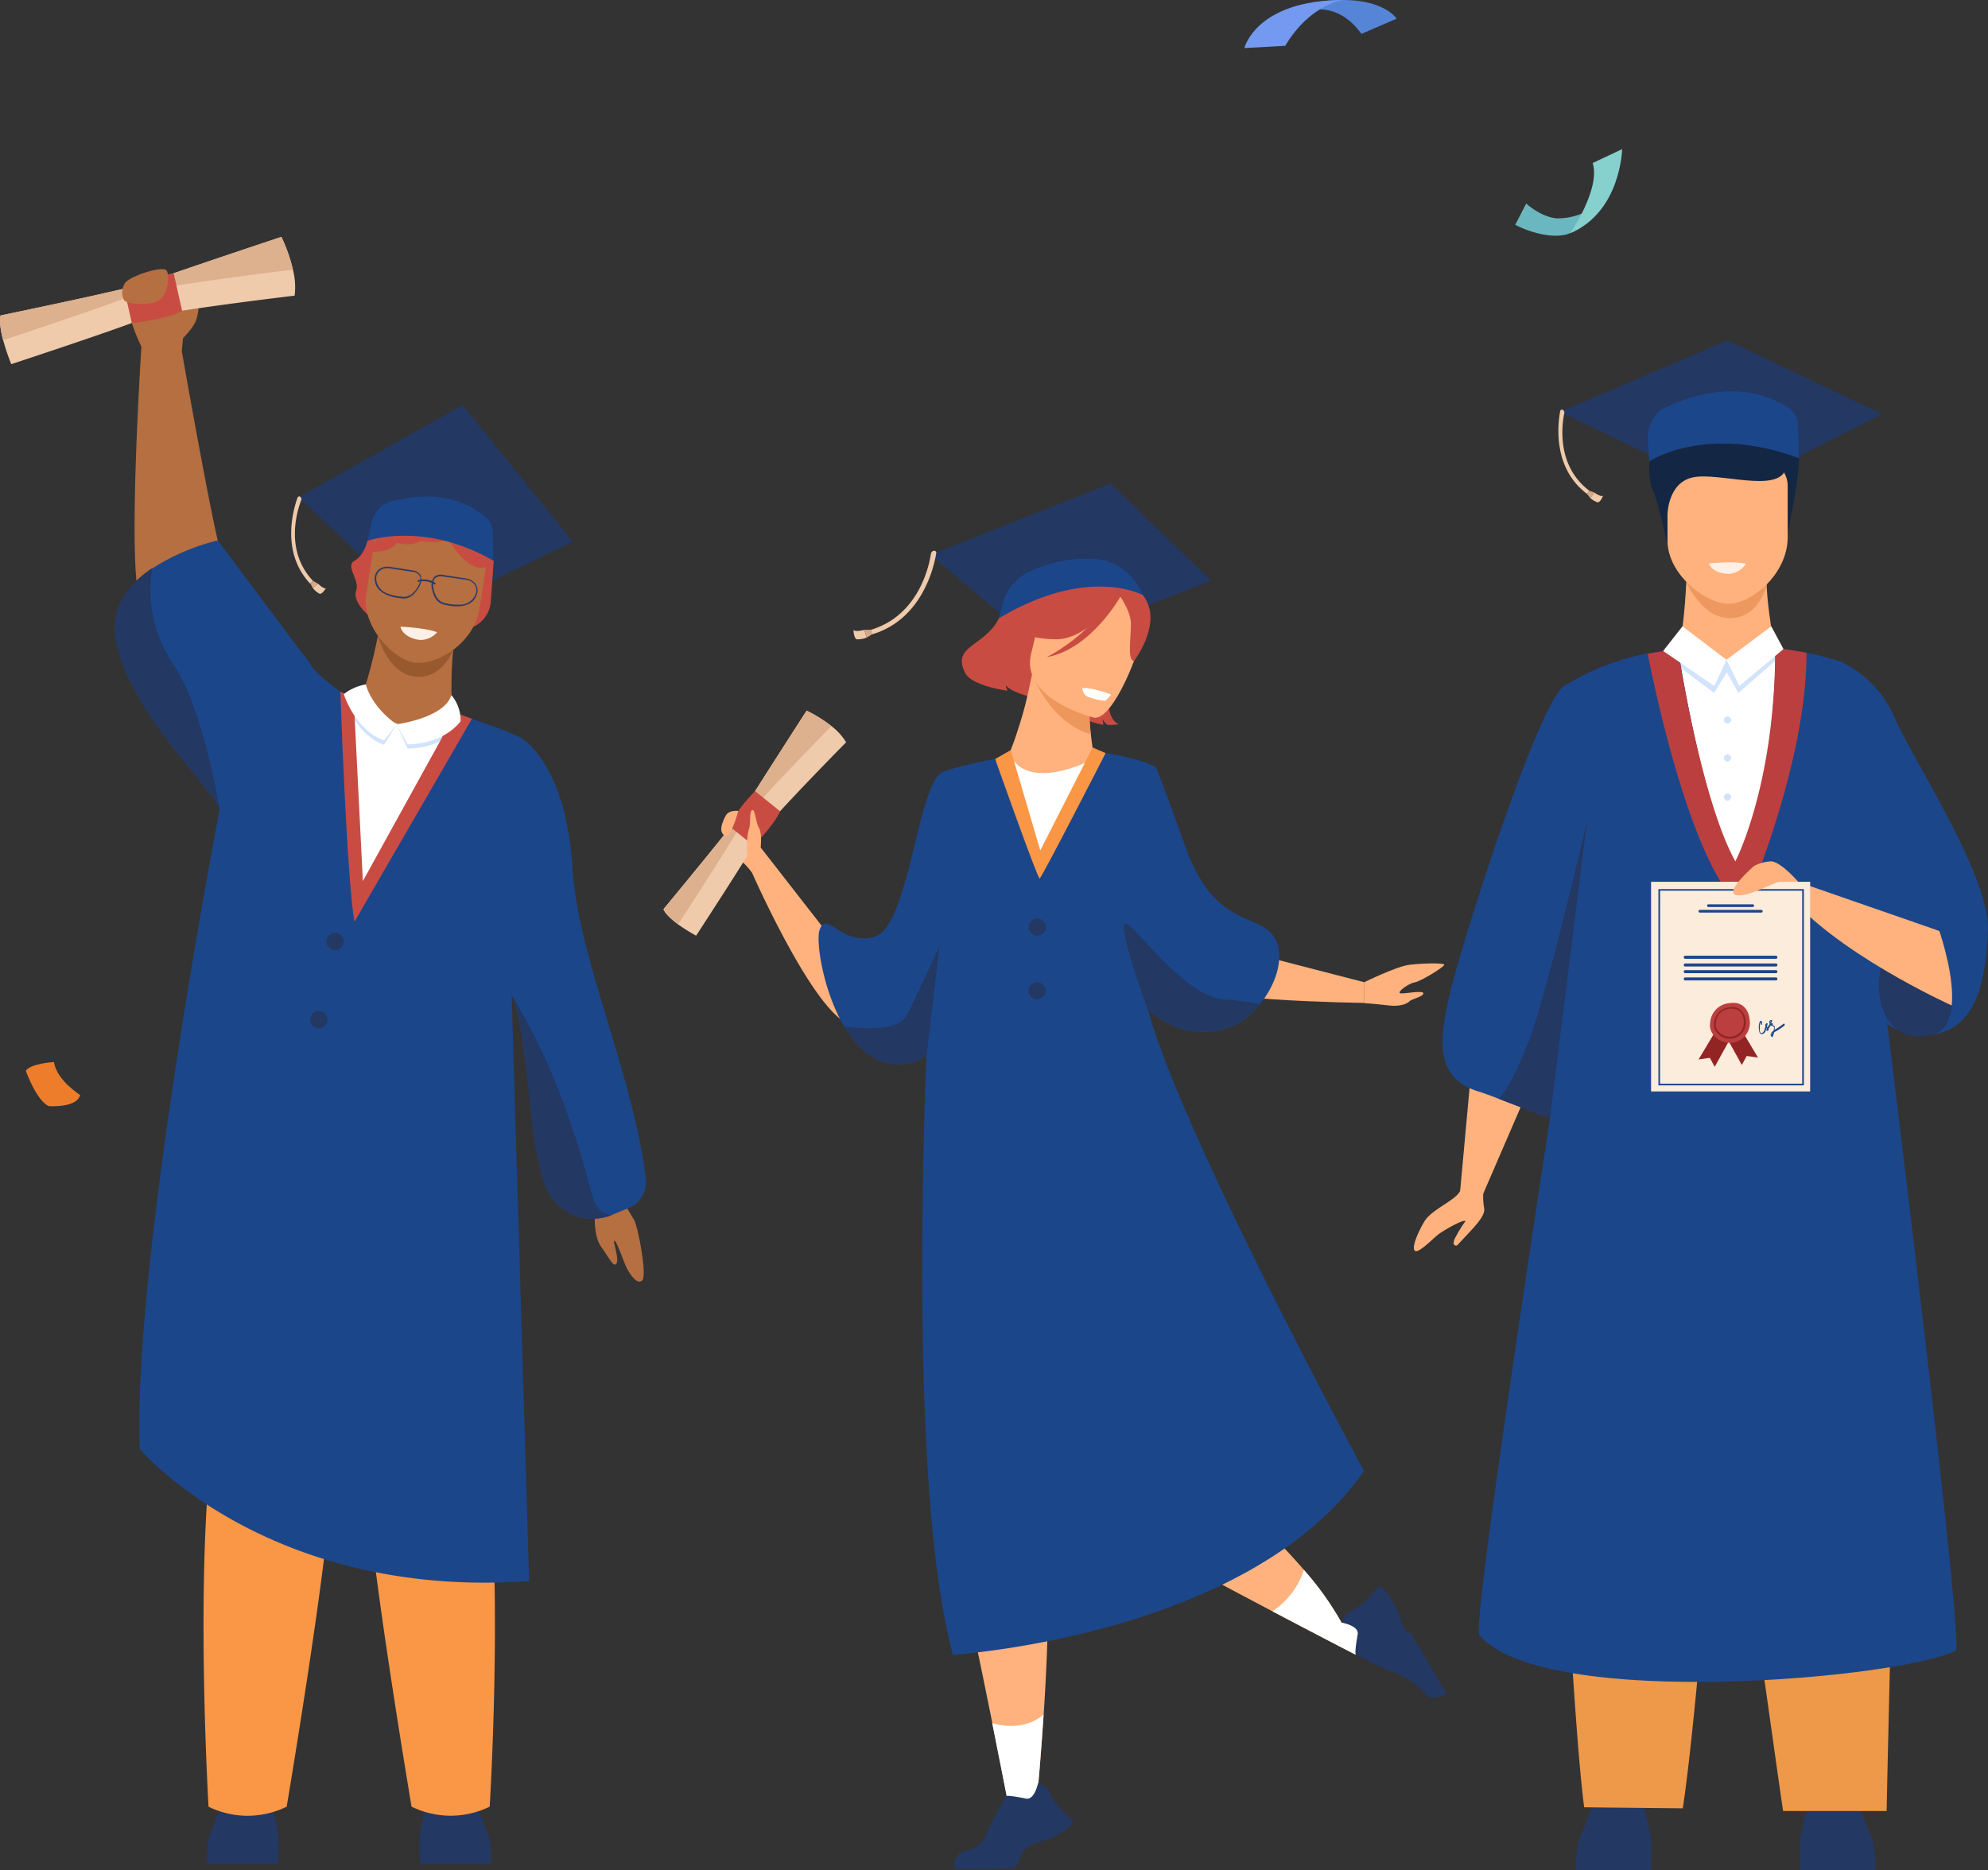 <svg xmlns="http://www.w3.org/2000/svg" viewBox="0 0 352.43 331.59"><rect x="0" y="0" width="352.43" height="331.59" fill="#333333" stroke="none"/><defs><style>.cls-1{fill:#ed7d2b;}.cls-2{fill:#ffb27d;}.cls-3{fill:#233862;}.cls-4{fill:#c94c43;}.cls-5{fill:#ed975d;}.cls-6{fill:#fff;}.cls-7{fill:#1c468a;}.cls-8{fill:#f99746;}.cls-9{fill:#efcbab;}.cls-10{fill:#d8a987;}.cls-11{fill:#ddb08e;}.cls-12{fill:#b56f40;}.cls-13{fill:#99592e;}.cls-14{fill:#2c3a64;}.cls-15{fill:#d2e3fc;}.cls-16{fill:#fff0e6;}.cls-17{fill:#ed985f;}.cls-18{fill:#132644;}.cls-19{fill:#ee9849;}.cls-20{fill:#bc3f3f;}.cls-21{fill:#fcecdb;}.cls-22{fill:#932424;}.cls-23{fill:#5685d8;}.cls-24{fill:#739af0;}.cls-25{fill:#6bb7bf;}.cls-26{fill:#86d1cd;}</style></defs><title>Ativo 3</title><g id="Camada_2" data-name="Camada 2"><g id="Camada_1-2" data-name="Camada 1"><path class="cls-1" d="M14.2,194.15S10,191.5,9.57,188.31c0,0-4.08.22-5,1.54,0,0,1.87,5.29,4.08,6.28C8.69,196.14,13.65,196.47,14.2,194.15Z"/><path class="cls-2" d="M133.34,154.77a13.41,13.41,0,0,0-2.29-2.45c-1.22-.94-2.51-2.71-2.13-3.28a42.87,42.87,0,0,1,4-3.26l2,4.83Z"/><polygon class="cls-3" points="164.97 98.38 196.88 85.73 214.74 102.94 184.4 114.78 164.97 98.38"/><path class="cls-2" d="M147.55,166.57l-12.71-16.32-1.51,4.51s13,29.6,19,26.85C155.09,180.33,147.55,166.57,147.55,166.57Z"/><path class="cls-4" d="M187.28,113.35s-6.2,3.65-2.4,10.73c0,0-5.43-1-6.6-2.61a4.26,4.26,0,0,0,.34,1s-6.36-.81-7.53-3.18c-2.42-4.89,3.45-4.58,6-9.66,3.31-6.63,8.51-11.84,15.86-8.18,0,0,10.28-.56,5.63,12.61s-.26,14.33-.26,14.33a6.47,6.47,0,0,1-2,.12s-.77-.56-.82-1.08a3.17,3.17,0,0,0,.13,1.09s-4.86-.81-6.75-3.22S185.86,115.95,187.28,113.35Z"/><path class="cls-2" d="M178.32,134.55h0S178.27,134.55,178.32,134.55Z"/><path class="cls-2" d="M193.39,130.21c.18,1.63.4,3.1.5,3.8.07.5,1.2,9.41-.87,9.5s-7.18,10.64-9.49,10.56c-2.58-.1-4.87-19.51-5.21-19.51.66-.29,2.67-6.67,3.31-9.11.77-3,1.38-6.14,1.38-6.14l10.48.66.62,0a36.48,36.48,0,0,0-.85,4c0,.17,0,.34-.07.5A27.18,27.18,0,0,0,193.39,130.21Z"/><path class="cls-4" d="M181.57,118.25s-1.7-5.39-1.35-9.52c.25-2.95,4.95-11.31,15-7,0,0,2.47-.59,4.82,2.1,1.87,2.14,4.28,6.33-1.81,14.47l-1.77,2.82Z"/><path class="cls-5" d="M193.39,130.21C186.06,128.07,183,119.6,183,119.6c3.1.09,7.14,2.24,10.31,4.43,0,.17,0,.34-.07.5A27.18,27.18,0,0,0,193.39,130.21Z"/><path class="cls-2" d="M193.91,127.24s-13.24-3.27-11.08-11.49,1.91-14.17,10.46-12.43,9.36,5.31,9.3,8.23S197.41,127.88,193.91,127.24Z"/><path class="cls-4" d="M199.35,104.71s-6.16,8.68-12.08,8.64-7.93-2.16-7.93-2.16a16.23,16.23,0,0,0,7.58-7.91S197.84,99.41,199.35,104.71Z"/><path class="cls-4" d="M198.25,105.26s2.13,2.86,2.23,5.13-.74,6.65.55,6.83c0,0,4.45-5.83,2.38-10.34C201.21,102.1,198.25,105.26,198.25,105.26Z"/><path class="cls-4" d="M198.67,105.72s-5.24,9.41-13.09,10.79c0,0,8.63-4.35,11-10.85S198.67,105.72,198.67,105.72Z"/><path class="cls-6" d="M191.84,122s.17,1.25,1,1.55a11.56,11.56,0,0,0,3.13.7,10.62,10.62,0,0,0,1-1.11S193.61,121.83,191.84,122Z"/><path class="cls-2" d="M186.9,247.63l-.5,2.09c-1,4.15-1.93,8-2.51,11.21-.76,4.19-.94,7.31.06,8.61,2.58,3.38,1.92,21.46,1.07,34.48-.5,7.75-1.07,13.7-1.07,13.7l-4.68,4.82s-1.48-7.69-3.35-17c-2.51-12.54-5.73-28-7-31.84-1-3-2.47-15.86-3.76-29l-.19-2c-.22-2.29-.44-4.58-.64-6.81a116.08,116.08,0,0,1,.52-24.1,28.31,28.31,0,0,1,13.93-5.69c4.62-.4,9,1.07,11.11,6.74C193,221.14,189.84,235.4,186.9,247.63Z"/><path class="cls-5" d="M186.9,247.63c-6.41-4.63-15.43-12.87-18.71-26.38-.63-6.72,4.67-13.1,10.58-15.11,4.62-.4,9,1.07,11.11,6.74C193,221.14,189.84,235.4,186.9,247.63Z"/><path class="cls-2" d="M210.28,166l31.51,8.14v3.68s-31.36-.37-33.38-3.86S210.28,166,210.28,166Z"/><path class="cls-2" d="M241.8,287.32l-1.47,6.08s-6.51-3.36-14.77-7.71c-12.88-6.78-30-16-33.37-18.53-2.21-1.7-5.14-10.92-7.85-21.36-4-15.56-7.6-33.8-7.6-33.8s6-23,22-8.92c9.57,8.42,8.08,24.64,7,37.25-.7,8.46-1.2,15.31,2,17.08,4.56,2.54,15.6,11.84,23.41,20.94a53.53,53.53,0,0,1,6.7,9.39Z"/><path class="cls-2" d="M241.8,174.18s5.78-2.85,8.08-3.12,6.16-.37,6.16,0-4.14,2.94-5.24,3.12-3.22,1.75-2.57,1.93,4-.6,4.09,0-2.07,1-2.44,1.42-1.65,1-3.72.74-4.36-.41-4.36-.41Z"/><path class="cls-7" d="M241.8,260.82c-20.35,29.3-72.85,32.58-72.85,32.58-8.52-31.11-5-109.77-3.08-139-.12-5.11.08-9.42.92-11.08,1.31-2.59,8.4-7.08,11-9.31a4.4,4.4,0,0,1,1.1-.28c.38,1.34,5.11,17.39,5.58,17.06s8.45-15.58,9.29-17.38l1.61.06c1.41.07,9,1.59,9.64,2.81.22.43,2.4,6.2,5.14,13.85v0c5.13,14.35,12.66,11.65,15.65,15.9,1.88,2.67,1.07,7.65-2.42,12-.3.37-.61.73-.94,1.08-2.65,2.81-6.25,4.47-12.11,3.61a16.64,16.64,0,0,1-6.81-3.7C209.24,200.62,241.8,260.82,241.8,260.82Z"/><path class="cls-8" d="M179.18,133l-2.76,1.58s7.52,21.28,7.89,21.18S196,133.53,196,133.53l-2.3-1-9.27,18.22Z"/><path class="cls-7" d="M202.64,105.54s-9.64-5.41-25.57,4.1l.69-2.61a8.67,8.67,0,0,1,4.29-5.46,23.53,23.53,0,0,1,11.4-2.49,9.75,9.75,0,0,1,8.6,5.31Z"/><path class="cls-9" d="M154.59,112.48l-.24-.8c8.54-2.53,10.37-11.4,10.68-13.47a.67.67,0,0,1,.49-.55h0a.37.37,0,0,1,.46.42C165.59,100.48,163.49,109.84,154.59,112.48Z"/><polygon class="cls-10" points="154.35 111.67 153.22 111.67 153.65 113.05 154.59 112.48 154.35 111.67"/><path class="cls-9" d="M153.21,111.68s-1.57.44-1.9,0c0,0,0,1.33.52,1.67a4.36,4.36,0,0,0,1.81-.3Z"/><path class="cls-6" d="M179.75,134.89s2.52,4.63,12.55.41l-7.88,15.48Z"/><path class="cls-7" d="M176.43,134.55s-1.31,44-12.17,52.58a6.58,6.58,0,0,1-2.44,1.25c-5.49,1.4-9.48-1.87-12.17-6.4-3.75-6.29-5-15-4.38-17,1.21-3.83,4,2.94,9.86,1.08s7.44-25.47,11.53-28.91C167.72,136.24,176.43,134.55,176.43,134.55Z"/><path class="cls-9" d="M123.41,165.9a31.72,31.72,0,0,1-3.2-2,13.29,13.29,0,0,1-1.93-1.68,4,4,0,0,1-.67-1s13.26-16,14.32-17.84S143,126,143,126a25.35,25.35,0,0,1,2.7,1.53c.55.36,1.13.76,1.69,1.21a10.52,10.52,0,0,1,2.61,2.87s-14.57,14.76-15.6,16.89S123.41,165.9,123.41,165.9Z"/><path class="cls-11" d="M120.22,163.88a13.29,13.29,0,0,1-1.93-1.68,4,4,0,0,1-.67-1s13.26-16,14.32-17.84S143,126,143,126a25.35,25.35,0,0,1,2.7,1.53c.55.36,1.13.76,1.69,1.21-4.09,4.17-15.13,15.56-16.08,17.51S123.2,159.3,120.22,163.88Z"/><path class="cls-4" d="M133.86,140.28s-3.91,3.8-4.36,6.38l4.09,3.28s3.58-3.51,4.71-6.1Z"/><path class="cls-2" d="M134.85,150.26s.28-2.58-.31-3.48-.65-3.41-1.2-3.14-.2,2.31-.55,3.3-.86,5.59.55,6.46S134.85,150.26,134.85,150.26Z"/><path class="cls-2" d="M130.88,143.79s-1.63-.25-2.22.83-1.33,2.84-.21,3.53S130.88,143.79,130.88,143.79Z"/><path class="cls-6" d="M185,304c-.5,7.75-1.07,13.7-1.07,13.7l-4.68,4.82s-1.48-7.69-3.35-17C175.91,305.53,181.16,307.35,185,304Z"/><path class="cls-3" d="M188.65,324.69l-2.52,1.37c-.92.32-1.68.42-2.6.77a5.38,5.38,0,0,0-2.45,1.79c-.71,2.9-1.72,2.71-1.72,2.71l-10.14.1c-.48-.24.33-2.29.72-2.67,1-.94,3.83-.47,4.88-3.44.59-1.67,3.5-6.86,3.5-6.86l0,0c.1-.05.64-.16,3.57.45,1.51.31,2.14-2.76,2.14-2.76a2.87,2.87,0,0,1,1,.47,3,3,0,0,1,1.12,1.52,12.14,12.14,0,0,0,2.92,3.56c.65.6,1.14,1,1.14,1S190.67,323.25,188.65,324.69Z"/><path class="cls-6" d="M241.8,287.32l-1.47,6.08s-6.51-3.36-14.77-7.71a13.83,13.83,0,0,0,5.58-7.34,53.53,53.53,0,0,1,6.7,9.39Z"/><path class="cls-3" d="M250.22,289.68h0a2.66,2.66,0,0,1-1.65-1.73c-.38-.92-.5-1.67-.85-2.58l-1.44-2.48c-1.51-2-2-1.52-2-1.52s-.39.5-1,1.17a12.15,12.15,0,0,1-3.48,3,3,3,0,0,0-1.49,1.17,2.87,2.87,0,0,0-.44,1s3.09.54,2.82,2.06c-.52,2.95-.4,3.48-.35,3.58l0,0s5.27,2.76,7,3.3a13.15,13.15,0,0,1,5.54,3.93,1.74,1.74,0,0,0,1.48.46c.79-.12,1.82-.38,2-.86Z"/><circle class="cls-3" cx="183.86" cy="164.38" r="1.52"/><circle class="cls-3" cx="183.86" cy="175.68" r="1.52"/><path class="cls-3" d="M223.33,178c-.3.37-.61.73-.94,1.08-2.65,2.81-6.25,4.47-12.11,3.61a16.64,16.64,0,0,1-6.81-3.7s-4.83-13.19-4.18-15.05,10,12.6,17.67,13.28A56.55,56.55,0,0,1,223.33,178Z"/><path class="cls-3" d="M166.56,167.74l-2.3,19.4a6.58,6.58,0,0,1-2.44,1.25c-5.49,1.4-9.48-1.87-12.17-6.4,2.81.39,9.64,1,11.13-2C162.65,176.25,166.56,167.74,166.56,167.74Z"/><path class="cls-12" d="M31.33,61.07s2.73-2.47,3.4-4.2.59-4.63.59-6.52a.76.76,0,0,0-1,.61c-.2.9-.57,3-1.33,3.39s-2.46.37-2.85,2.51A6,6,0,0,0,31.33,61.07Z"/><path class="cls-12" d="M25.07,61.49s-2.49-5.09-2-6.75,8.14-3.47,9.15-2.69,0,10.29,0,10.29Z"/><path class="cls-12" d="M105.47,214.86s-.37,4.2,1.1,6.21,2.25,3.84,2.74,2.92-.79-4.08-.37-4,1.61,3.78,2.21,4.93,1.88,3,2.73,2.07-.79-9.56-1.46-10.66-2.07-3.53-2.07-3.53Z"/><polygon class="cls-3" points="52.94 88.17 82.02 71.82 101.56 96.03 74.93 108.94 52.94 88.17"/><path class="cls-4" d="M65.15,95.89s-.61,2.61-2.31,3.54,1,3.44.3,5.29,2,4.23,2,4.23L84,111.11a5.4,5.4,0,0,0,3-4.42c.24-3.23.53-7.26.53-7.26l-8.21-6.26-11.82.56Z"/><path class="cls-9" d="M2,64.57A37.74,37.74,0,0,1,.56,60.31a15.86,15.86,0,0,1-.55-3A4.75,4.75,0,0,1,.1,55.93s24.21-5,26.59-6S49.89,42,49.89,42a30.13,30.13,0,0,1,1.37,3.42c.24.74.48,1.55.67,2.39a12.53,12.53,0,0,1,.3,4.61s-24.53,2.91-27.07,4.13S2,64.57,2,64.57Z"/><path class="cls-11" d="M.56,60.31a15.86,15.86,0,0,1-.55-3A4.75,4.75,0,0,1,.1,55.93s24.21-5,26.59-6S49.89,42,49.89,42a30.13,30.13,0,0,1,1.37,3.42c.24.74.48,1.55.67,2.39-6.91.85-25.65,3.23-28,4.35S6.74,58.26.56,60.31Z"/><path class="cls-4" d="M30.8,48.49s-6.46.63-8.8,2.7l1.37,6.1s5.94-.6,8.92-2.17Z"/><path class="cls-3" d="M36.67,330.44s0-3.89.55-5.18,2.59-6.56,2.59-6.56h7.94a48.73,48.73,0,0,1,1.57,6.37c.09,1.57,0,5.37,0,5.37Z"/><path class="cls-3" d="M87.1,330.44s0-3.89-.55-5.18S84,318.7,84,318.7H76a48.68,48.68,0,0,0-1.57,6.37c-.09,1.57,0,5.37,0,5.37Z"/><path class="cls-12" d="M67.23,111.55s-1.59,8.51-3.28,12.18l-9.6,4.71L67.79,155l18.45-16.65-6.13-12s-.58-11.84,1.3-15.89S67.23,111.55,67.23,111.55Z"/><path class="cls-13" d="M67,112.73s1.62,6.61,6.51,7.22,6.83-4.72,6.83-4.72Z"/><path class="cls-12" d="M73.32,117.46c-3.51-.6-9.27-6.29-8.38-12.1l1.39-9.06A3.66,3.66,0,0,1,70.21,93L83.65,95a3.66,3.66,0,0,1,2.69,4.36L85,107.93C84.09,114,77.35,118.15,73.32,117.46Z"/><path class="cls-8" d="M37.66,195.78c0-1.06,1.38,42.13-.69,66.65-2,24.21,0,57.91,0,57.91a15.71,15.71,0,0,0,13.85,0s7.9-46.77,7.85-57.91c-.05-11.86,8.6-64.8,8.6-64.8Z"/><path class="cls-8" d="M86.81,320.33a15.7,15.7,0,0,1-13.85,0s-7.9-46.77-7.85-57.91c0-5-1.51-17.34-3.28-29.92-2.43-17.21-5.32-34.87-5.32-34.87l30.77-1.92s-2.54,42.51-.46,66.72S86.81,320.33,86.81,320.33Z"/><path class="cls-14" d="M70.44,106c-1.31-.2-3.89-.9-4-3.25a2.09,2.09,0,0,1,.65-1.72,2.47,2.47,0,0,1,2-.52l4,.62a1.8,1.8,0,0,1,1.49.9,2.67,2.67,0,0,1-.42,2.26c-.86,1.4-1.83,2-3.06,1.78A7.38,7.38,0,0,1,70.44,106Zm-1.35-5.22a2.21,2.21,0,0,0-1.83.45,1.83,1.83,0,0,0-.56,1.5A3,3,0,0,0,69,105.34a8.06,8.06,0,0,0,2.22.45h0c1.11.17,2-.36,2.8-1.66.18-.29.73-1.3.4-2a1.56,1.56,0,0,0-1.29-.75Z"/><path class="cls-14" d="M79.74,107.41a7.39,7.39,0,0,1-.73-.15c-1.23-.19-2-1-2.38-2.62a2.67,2.67,0,0,1,.28-2.28,1.8,1.8,0,0,1,1.69-.41l4,.62a2.47,2.47,0,0,1,1.79,1.11,2.09,2.09,0,0,1,.1,1.83C83.72,107.72,81.05,107.61,79.74,107.41Zm-1.18-5.19a1.56,1.56,0,0,0-1.45.33c-.53.58-.3,1.7-.22,2,.37,1.48,1.06,2.25,2.17,2.42h0a8.06,8.06,0,0,0,2.25.24,3,3,0,0,0,3-1.82,1.83,1.83,0,0,0-.08-1.6,2.2,2.2,0,0,0-1.6-1Z"/><path class="cls-14" d="M74.15,103.17a.16.16,0,0,1,0-.31,3.81,3.81,0,0,1,3,.47.16.16,0,0,1-.19.26,3.53,3.53,0,0,0-2.77-.42Z"/><path class="cls-6" d="M70.6,128.43l-9.09-3.94s-4.7,37.38,1.57,39.69c0,0,17.9-31.79,16.68-35.88Z"/><path class="cls-15" d="M64.85,122.12a8.85,8.85,0,0,0-3.9,1.72s1.95,6.33,7.13,8.22l2.22-3.63A11.06,11.06,0,0,1,64.85,122.12Z"/><path class="cls-15" d="M70.29,128.43S78.76,128.1,80,124a6.89,6.89,0,0,1,1.63,4.63s-2.68,4-9.38,4.09Z"/><path class="cls-16" d="M71,111.11s4.51.2,6.49,1a3.89,3.89,0,0,1-3.17,1.35C72.52,113.18,71.26,112.32,71,111.11Z"/><path class="cls-12" d="M39.1,97.83c-4.09,2.58-9.67,6.07-14.23,8.82a16.75,16.75,0,0,1-.48-2.08c-1.51-9.63.68-43.09.68-43.09a9.69,9.69,0,0,1,3.09-.89,4.17,4.17,0,0,1,4.08,1.75S37.4,91.77,39.1,97.83Z"/><path class="cls-7" d="M111.47,214.18l-3.08,1.28a9,9,0,0,1-11.86-5.59c-2.17-6.71-2.4-13.94-3.2-19.88-.4-2.92-.85-9-2.63-13.65h0l3.1,104c-46.41,3.29-69-23.39-69-23.39-1.2-28.15,10-91.58,14.15-113.56-2-4.47-16-17.28-18.36-29.87-1.09-5.84,2.32-10,6.47-12.77A38.17,38.17,0,0,1,38.6,95.82l15,20.05a9.36,9.36,0,0,1,1.26,1.64C56,119.87,62,123.78,62,123.78s.65,33.8,1.87,34.88c1.77-.67,13.6-24.36,16.22-32.26a87.94,87.94,0,0,1,12.13,4.33s8.12,4.34,9.27,23.23c1,16,10.77,36.48,13,55.06A5,5,0,0,1,111.47,214.18Z"/><path class="cls-4" d="M60.34,122.62s1.1,32.66,2.49,40.83l20.83-36-2.87-1.06L64.33,156.22,62.7,123.78Z"/><path class="cls-6" d="M64.85,121.35a8.86,8.86,0,0,0-3.9,1.72s1.95,6.33,7.13,8.22l2.22-2.86S66.07,125.66,64.85,121.35Z"/><path class="cls-6" d="M70.29,128.43s8.47-1.1,9.73-5.18a6.89,6.89,0,0,1,1.63,4.63s-2.68,4-9.38,4.09Z"/><circle class="cls-3" cx="59.41" cy="166.94" r="1.54"/><circle class="cls-3" cx="56.51" cy="180.79" r="1.54"/><path class="cls-9" d="M55,103.5l.51-.48c-5.15-5.43-2.76-12.66-2.12-14.3a.57.57,0,0,0-.13-.61h0a.31.31,0,0,0-.51.11C52.07,90.14,49.67,97.83,55,103.5Z"/><polygon class="cls-10" points="55.55 103.02 56.38 103.5 55.48 104.31 55.04 103.5 55.55 103.02"/><path class="cls-9" d="M56.38,103.49s1,1,1.38.8c0,0-.53,1-1.08,1a3.67,3.67,0,0,1-1.2-1Z"/><path class="cls-4" d="M65.62,97.85s3.61.24,4.67-1.58c0,0,2.93.73,4.22-.37,0,0,4.52.91,4.64-.91,0,0,3.45,6.91,7.24,5.47S80.34,92,80.34,92L67.46,93.72Z"/><path class="cls-7" d="M65.88,92.68l-.74,3.21s10.06-3.57,22.34,3.54l-.14-5.17a3.49,3.49,0,0,0-1.27-2.6c-2.22-1.83-7.53-5.42-17.37-2.56C67.33,89.49,66.21,91.28,65.88,92.68Z"/><path class="cls-12" d="M21.93,53.08a3.1,3.1,0,0,1,.21-2.87C23,48.93,29,47,29.56,48s.2,4.64-1.71,5.44S22.07,53.88,21.93,53.08Z"/><path class="cls-3" d="M38.89,143.36c-2-4.47-16-17.28-18.36-29.87-1.09-5.84,2.32-10,6.47-12.77a23.29,23.29,0,0,0,3.57,16.81C36.09,125.52,38.89,143.36,38.89,143.36Z"/><path class="cls-3" d="M108.38,215.46a9,9,0,0,1-11.86-5.59c-2.17-6.71-2.4-13.94-3.2-19.88-.4-2.92-.85-9-2.63-13.65A117.79,117.79,0,0,1,101,198.7C105.88,212.58,104.36,214.61,108.38,215.46Z"/><polygon class="cls-2" points="261.59 181.26 258.86 211.1 262.91 211.73 274.39 185.18 261.59 181.26"/><path class="cls-2" d="M263.44,208.66a12.33,12.33,0,0,0-.35,5.45c.39,1.55-2,3.68-4.69,6.63-.27.3-.77,0-.71-.4a2.93,2.93,0,0,1,.22-.73,23.53,23.53,0,0,1,1.87-3.07c-.11-.44-3,1.1-4.56,2.16-.93.62-3.63,3.53-4.35,3.1s.44-3.24,1.69-5.3,5.74-3.81,6.3-5.39S263.44,208.66,263.44,208.66Z"/><polygon class="cls-3" points="276.55 73.02 306.26 60.35 333.66 73.42 306.26 87.32 276.55 73.02"/><path class="cls-9" d="M281.35,87.58l.42-.56c-6-4.5-4.82-12-4.46-13.75a.57.57,0,0,0-.23-.58h0a.31.31,0,0,0-.49.19C276.21,74.89,275.11,82.89,281.35,87.58Z"/><polygon class="cls-10" points="281.78 87.02 282.67 87.35 281.92 88.31 281.35 87.58 281.78 87.02"/><path class="cls-9" d="M282.67,87.35s1.11.8,1.5.56c0,0-.36,1.05-.9,1.17a3.67,3.67,0,0,1-1.34-.77Z"/><polygon class="cls-2" points="295.75 299.51 293.74 307.99 291.06 319.23 282.7 319.23 282.2 308.46 281.82 300.15 295.75 299.51"/><path class="cls-3" d="M279.39,331.59s0-4.09.58-5.45,2.72-6.9,2.72-6.9h8.36a51.28,51.28,0,0,1,1.65,6.71c.1,1.65,0,5.65,0,5.65Z"/><path class="cls-3" d="M332.47,331.59s0-4.09-.58-5.45-2.72-6.9-2.72-6.9h-8.36a51.26,51.26,0,0,0-1.65,6.71c-.1,1.65,0,5.65,0,5.65Z"/><path class="cls-2" d="M299,101.88s-.29,9.11-1.46,13.2L288.29,135l20.43,28.29L323,126.71l-8.29-11.45s-2.5-12.22-1.19-16.74S299,101.88,299,101.88Z"/><path class="cls-17" d="M298.93,103.14s2.75,6.62,7.92,6.47,6.35-6,6.35-6Z"/><path class="cls-18" d="M295.84,97.78s-1.67-8.34-2.84-10.87-2.14-13.8,10.79-14.39c0,0,5,.58,7.68-1.07,0,0,0,1.65-.68,2.24,0,0,3.37-2.12,6.87,1.77s-1.23,18.55-.94,21.75Z"/><path class="cls-2" d="M306.26,107.05c-3.75-.07-10.65-5.06-10.65-11.24V86.15c0-2.26,1.57-4.11,3.5-4.11h14.31c1.92,0,3.5,1.85,3.5,4.11v9.1C316.92,101.74,310.56,107.13,306.26,107.05Z"/><path class="cls-18" d="M295.61,91.31s0-5.8,4.61-6.69,14.87,2.83,16.33-1.4-19.87-4.16-20.94-1.46S295.61,91.31,295.61,91.31Z"/><polygon class="cls-6" points="297.52 115.07 306.07 116.99 314.71 114.91 316.92 128.17 307.22 161.18 296.61 121.63 297.52 115.07"/><polygon class="cls-15" points="297.1 117.79 303.89 122.86 306.12 119.21 308.18 122.86 315.41 116.56 313.98 114.91 306.07 116.99 297.52 116.61 297.1 117.79"/><path class="cls-19" d="M332.67,189.78,312.33,191c-.12-.19-.25-.19-.39,0l-6,.37-25.51-1.59s-6.42,29.28-3.9,68.31c.8,12.45,2.6,49.32,4.31,62.36l17.48.18c2.27-14.74,4.89-51.54,6.3-57.86q1-4.3,1.79-8.53a54.14,54.14,0,0,1,.82,7.43c0,2.59.75,6.72,1.79,11.7,1.47,7,5.8,39.3,7.09,47.74h18.35c.22-11.62,1.22-51.08,1.43-63C336.46,226.34,332.67,189.78,332.67,189.78Z"/><path class="cls-7" d="M346.71,292.66c-9.35,4.9-73,10.71-84.46-2.76-1.94-2.29,25.2-172.91,25.2-172.91s1.75-.51,4.7-1.06c1.51-.28,3.32-.58,5.37-.83,0,.64,4.42,28.35,10.4,39.15,0,0,6.78-14.91,6.82-39a2.71,2.71,0,0,0,0-.35c1.28.14,2.58.32,3.89.54q.83.14,1.66.31a53.6,53.6,0,0,1,6.31,1.66S348.66,291.64,346.71,292.66Z"/><path class="cls-7" d="M294.84,115.42s-9.75,74.86-13.48,80.47c-1.57,2.35-3.85,2.73-6.55,2.21-.51-.1-1-.23-1.59-.39l-7.47-2.86h0c-1.21-.48-2.43-.94-3.65-1.32-7.68-2.38-7.08-8.84-5-17.65s15.6-51.24,20.17-54.24A43.88,43.88,0,0,1,294.84,115.42Z"/><path class="cls-2" d="M314.71,114.91a77,77,0,0,0-17.19.2.29.29,0,0,1,0,0S313.43,105.23,314.71,114.91Z"/><path class="cls-20" d="M309.11,161.18c-9.84-7.25-17-45.25-17-45.25,1.51-.28,3.32-.58,5.37-.83,0,.64,4.18,26.82,10.16,37.63,0,0,7-13.39,7.07-37.47a2.71,2.71,0,0,0,0-.35c1.28.14,2.58.32,3.89.54q.83.14,1.66.31C320.27,136,309.11,161.18,309.11,161.18Z"/><path class="cls-16" d="M302.94,99.9s4.49-.45,6.57.06a3.89,3.89,0,0,1-2.95,1.79C304.74,101.73,303.37,101.05,302.94,99.9Z"/><path class="cls-7" d="M292.1,77.44l.27,4.37s10.07-6.73,26.58-.55l-.23-6.32A4.34,4.34,0,0,0,316.63,72c-3.1-1.78-10.35-5.09-21.81.45C293.21,73.23,292.21,75.66,292.1,77.44Z"/><polygon class="cls-6" points="298.27 111.05 294.84 115.42 303.92 121.63 306.07 116.99 298.27 111.05"/><polygon class="cls-6" points="314.01 111.05 306.07 116.99 308.35 121.63 316.17 115.08 314.01 111.05"/><circle class="cls-15" cx="306.26" cy="127.68" r="0.63" transform="translate(-0.59 253.93) rotate(-45)"/><circle class="cls-15" cx="306.26" cy="134.42" r="0.63" transform="translate(-5.36 255.9) rotate(-45)"/><circle class="cls-15" cx="306.26" cy="141.36" r="0.63" transform="translate(-10.27 257.93) rotate(-45)"/><path class="cls-7" d="M326.57,117.42a19.72,19.72,0,0,1,9.39,10c3.27,7.5,16.86,28,16.46,37.57s-2.24,18.32-11.37,18.62c-6.27.2-12.65-5.93-12.65-15.1S326.57,117.42,326.57,117.42Z"/><path class="cls-3" d="M346,178.28c-.25,2.59-1.21,4.67-3.53,5.25-7.32,1.83-10.56-5.24-9-12.16q.08-.35.18-.66c1.56-5.06,7.18-5.84,9.26-5.95.49,0,.78,0,.78,0l.12.33C344.32,166.62,346.48,173.35,346,178.28Z"/><path class="cls-2" d="M346,178.28s-21.35-9.61-29.79-20.64c-.62-.81,1-1.81,1-1.81l25.71,8.93.89.31C344.32,166.62,346.48,173.35,346,178.28Z"/><rect class="cls-21" x="292.7" y="156.35" width="28.2" height="37.17"/><polygon class="cls-22" points="304.29 182.55 301.12 187.85 303.12 187.56 303.98 189.16 306.67 184.28 304.29 182.55"/><polygon class="cls-22" points="308.49 182.22 311.66 187.52 309.65 187.23 308.79 188.83 306.1 183.96 308.49 182.22"/><path class="cls-20" d="M303.17,181.38a3.72,3.72,0,0,1,3.52-3.52c2.51-.38,3.52,1.58,3.52,3.52a3.52,3.52,0,0,1-3.52,3.52C304.74,184.9,302.87,183.3,303.17,181.38Z"/><path class="cls-22" d="M306.68,184.18a3.05,3.05,0,0,1-2.26-1,2.23,2.23,0,0,1-.55-1.8h0a3,3,0,0,1,2.78-2.78,2.29,2.29,0,0,1,1.93.46,3,3,0,0,1,.91,2.34A2.81,2.81,0,0,1,306.68,184.18Zm.46-5.33a2.87,2.87,0,0,0-.44,0,2.64,2.64,0,0,0-2.51,2.51h0a1.91,1.91,0,0,0,.47,1.54,2.71,2.71,0,0,0,2,.91,2.48,2.48,0,0,0,2.48-2.48,2.73,2.73,0,0,0-.79-2.09A1.82,1.82,0,0,0,307.14,178.86Z"/><path class="cls-7" d="M310.72,160.82h-7.85a.24.24,0,0,1-.24-.24h0a.24.24,0,0,1,.24-.24h7.85a.24.24,0,0,1,.24.24h0A.24.24,0,0,1,310.72,160.82Z"/><path class="cls-7" d="M312.25,161.81H301.35a.24.24,0,0,1-.24-.24h0a.24.24,0,0,1,.24-.24h10.89a.24.24,0,0,1,.24.24h0A.24.24,0,0,1,312.25,161.81Z"/><path class="cls-7" d="M314.83,170H298.76a.27.27,0,0,1-.27-.27h0a.27.27,0,0,1,.27-.27h16.07a.27.27,0,0,1,.27.27h0A.27.27,0,0,1,314.83,170Z"/><path class="cls-7" d="M314.83,171.37H298.76a.27.27,0,0,1-.27-.27h0a.27.27,0,0,1,.27-.27h16.07a.27.27,0,0,1,.27.27h0A.27.27,0,0,1,314.83,171.37Z"/><path class="cls-7" d="M314.83,172.55H298.76a.27.27,0,0,1-.27-.27h0a.27.27,0,0,1,.27-.27h16.07a.27.27,0,0,1,.27.27h0A.27.27,0,0,1,314.83,172.55Z"/><path class="cls-7" d="M314.83,173.84H298.76a.27.27,0,0,1-.27-.27h0a.27.27,0,0,1,.27-.27h16.07a.27.27,0,0,1,.27.27h0A.27.27,0,0,1,314.83,173.84Z"/><path class="cls-7" d="M316.19,181.51a10.7,10.7,0,0,1-1.62,1.09,1.32,1.32,0,0,0,.08-.45c0-.19-.16-.28-.32-.36l-.11-.06a.2.2,0,0,0,.05-.23.17.17,0,0,0-.31,0,.25.25,0,0,0,0,.07l-.06,0c.09-.18.18-.35.26-.54a.1.1,0,0,0,0-.11.31.31,0,0,0-.43.06.58.58,0,0,0,0,.56v0q-.18.32-.39.63l0,0-.11-.13a1.9,1.9,0,0,0,.12-.52.1.1,0,0,0-.14-.1.42.42,0,0,0-.26.46.57.57,0,0,0,.06.19,1.75,1.75,0,0,1-.15.26.09.09,0,0,0,0,.14,1.38,1.38,0,0,1-.29.56c-.12.12-.33.21-.47.07a.6.6,0,0,1-.11-.36,6.58,6.58,0,0,1,0-.9,1.37,1.37,0,0,1,.07-.42c0-.08.07-.21.11-.07a.79.79,0,0,1,0,.25.1.1,0,0,0,.2,0c0-.15.08-.46-.09-.55s-.27,0-.33.15a2.64,2.64,0,0,0-.1,1.44c0,.36.16.8.62.69s.59-.66.69-1a.1.1,0,0,0,0-.06h0l.05.05.07.07-.14.19a.1.1,0,0,0,0,.12.23.23,0,0,0,.4-.17.33.33,0,0,0,0-.13q.21-.3.38-.61a.31.31,0,0,0,.24.09h0a.74.74,0,0,0,.17.13,1.14,1.14,0,0,1,.17.09c.09.08.07.16,0,.27a4.34,4.34,0,0,1-.11.43.89.89,0,0,0-.46.49.5.5,0,0,0,.17.56.1.1,0,0,0,.15,0c.11-.28.21-.56.3-.84v0l.53-.29a10.13,10.13,0,0,0,1.31-.92C316.42,181.58,316.29,181.43,316.19,181.51Zm-2.4-.26c0-.08,0-.22.13-.22l-.13.26S313.79,181.26,313.79,181.25Zm.25,2.28c-.08-.16,0-.35.17-.47Q314.13,183.29,314,183.53Z"/><path class="cls-7" d="M319.79,192.45H294V157.64h25.79Zm-25.5-.3h25.2V157.93H294.3Z"/><path class="cls-2" d="M311,153.52s-5.2,4.46-3.33,5.14,6.89-2.31,7.87-2.31h3.25s-3.21-3.71-4.9-3.62A7.21,7.21,0,0,0,311,153.52Z"/><path class="cls-3" d="M281.35,145.6,274.8,198.1c-.51-.1-1-.23-1.59-.39l-7.47-2.86h0s2.3-2.38,5.43-10.65S281.35,145.6,281.35,145.6Z"/><path class="cls-23" d="M228.07,3.37S235.66-1.9,241.35,6l6.25-2.69S244.51-1.61,232.39.55C224.46,2,228.07,3.37,228.07,3.37Z"/><path class="cls-24" d="M220.6,8.52S222.66,0,238.22,0c0,0-5.83.55-10.38,8.12Z"/><path class="cls-25" d="M282.79,36.57a11.57,11.57,0,0,1-6.71,2.15c-2.67-.14-5.4-2.48-5.51-2.64l-1.95,3.78s5,2.71,9.1,1.71a10.56,10.56,0,0,0,4.15-2.66A3.6,3.6,0,0,0,282.79,36.57Z"/><path class="cls-26" d="M282.35,28.9l5.22-2.45s-.22,11.1-9.2,14.9C278.36,41.35,283.79,33.51,282.35,28.9Z"/></g></g></svg>